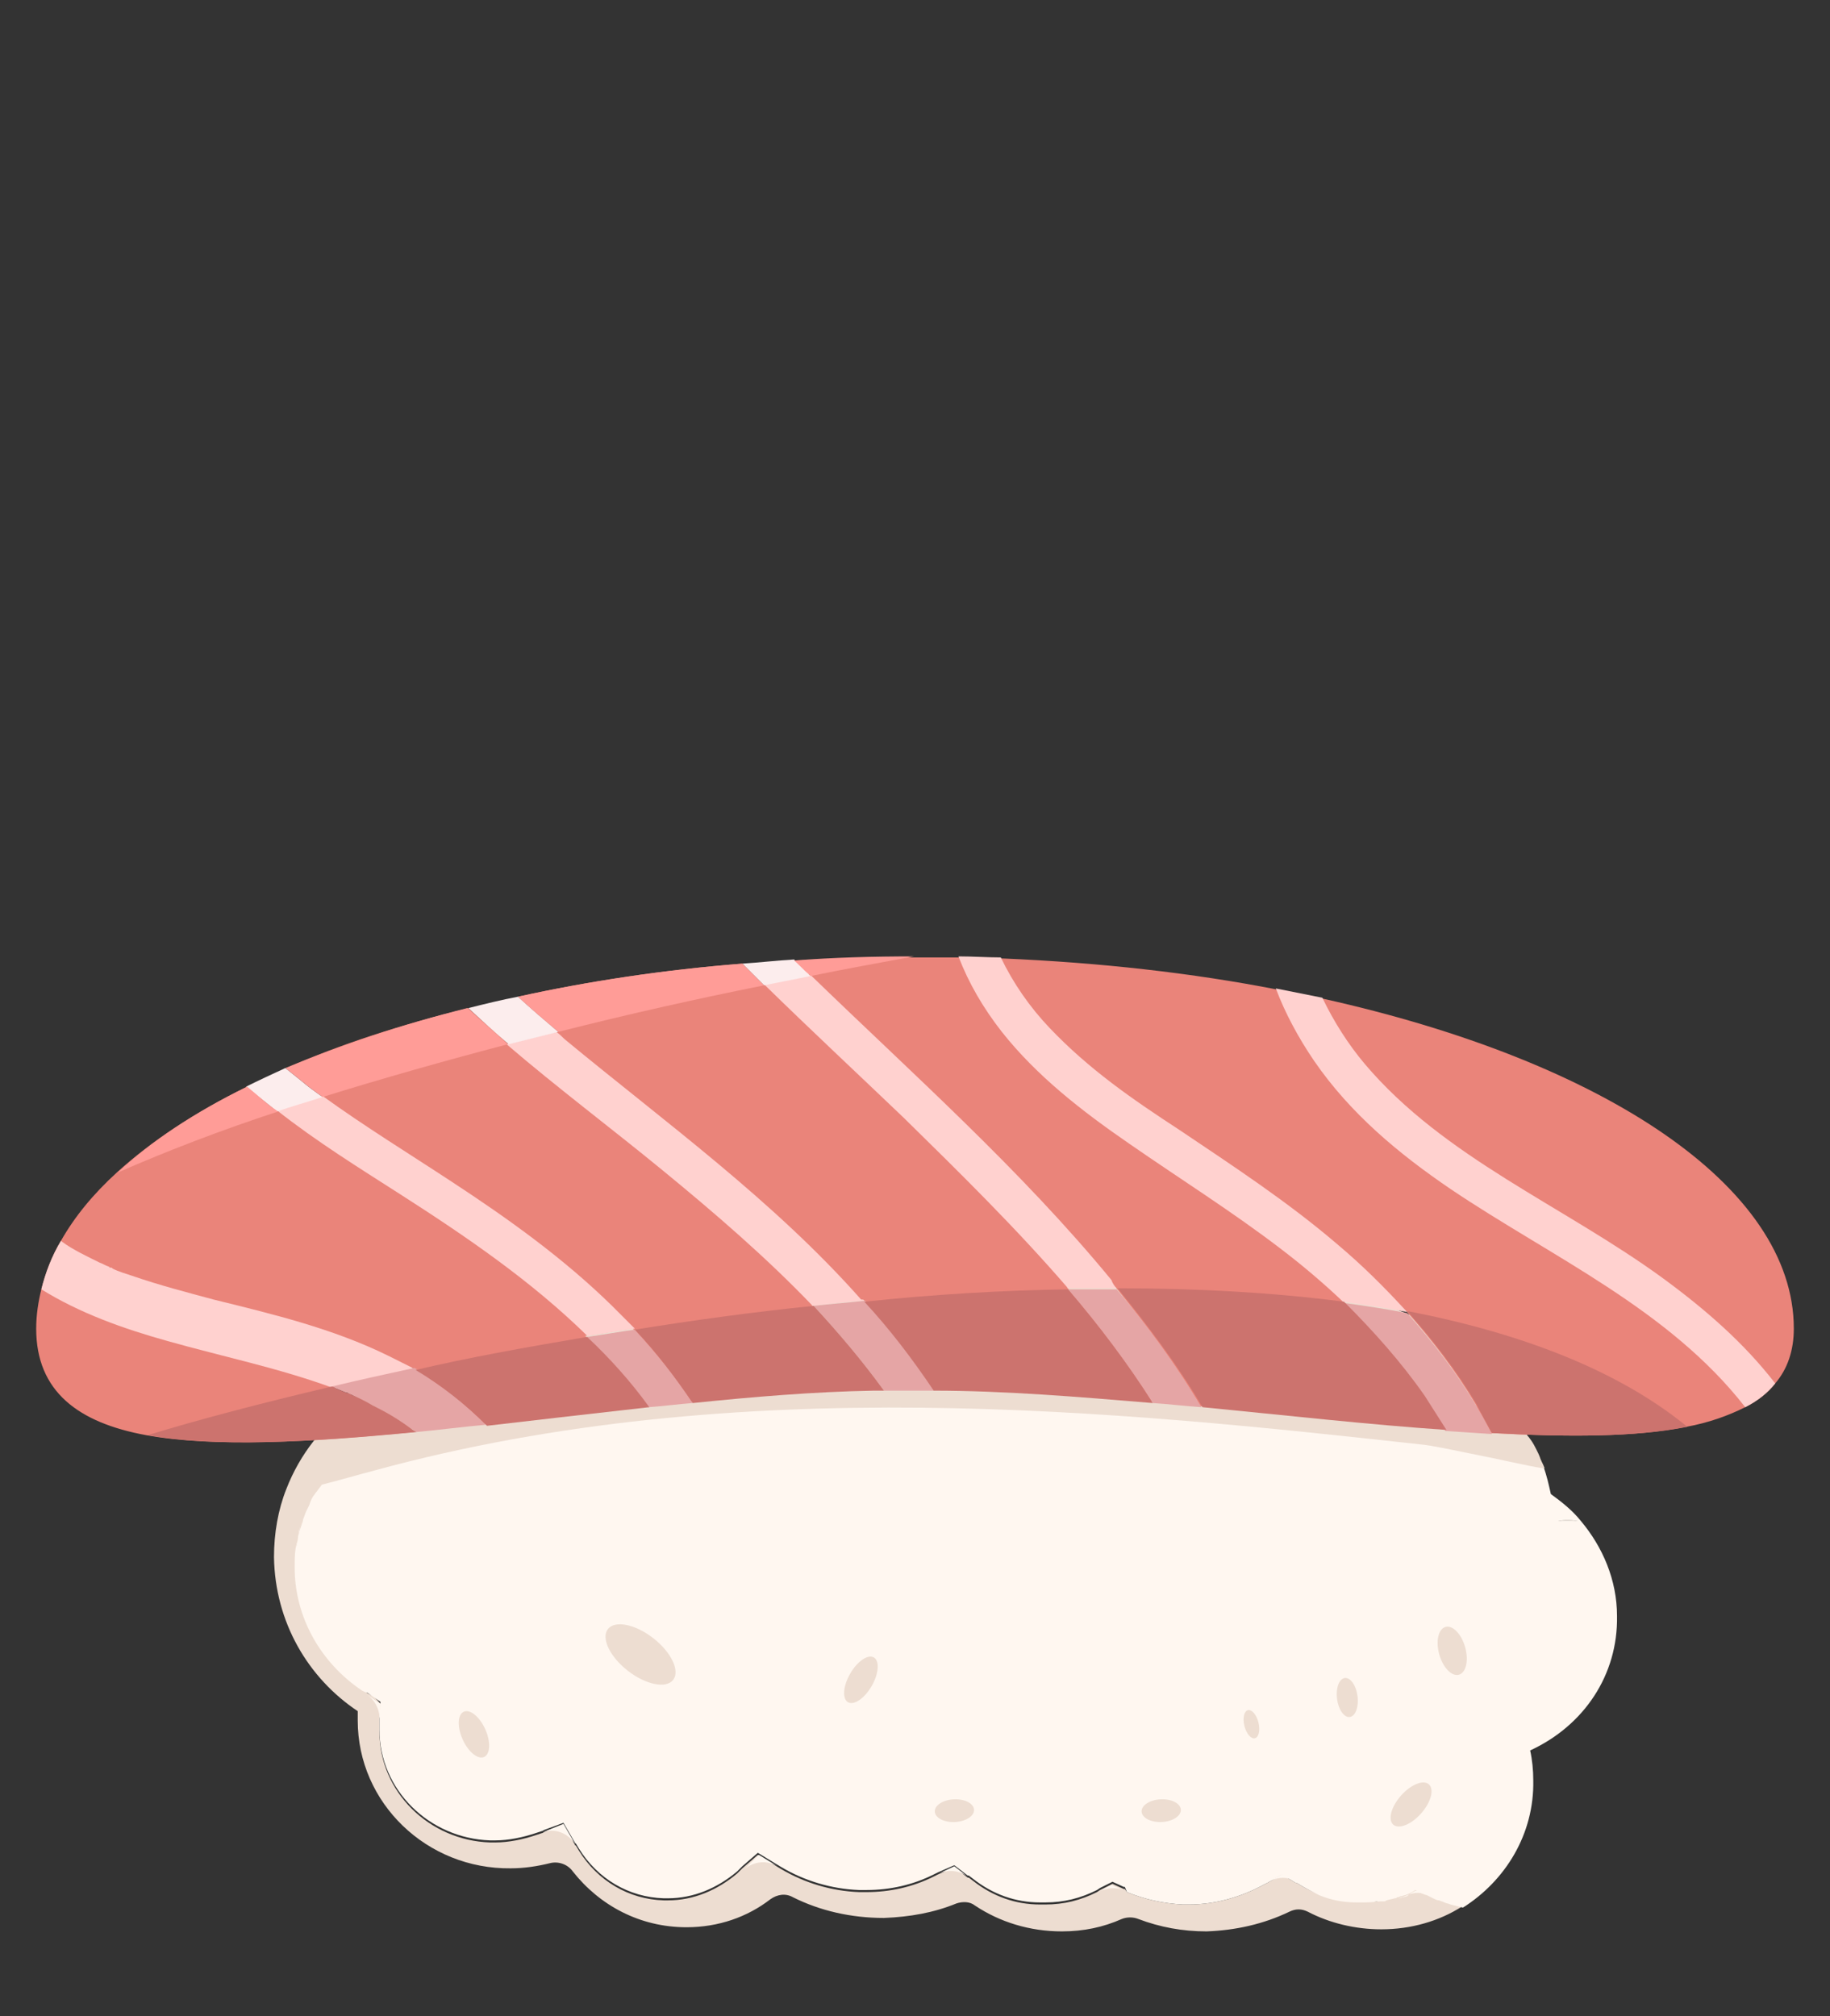 <?xml version="1.0" encoding="utf-8"?>
<!-- Generator: Adobe Illustrator 27.5.0, SVG Export Plug-In . SVG Version: 6.00 Build 0)  -->
<svg version="1.1" id="Layer_1" xmlns="http://www.w3.org/2000/svg" xmlns:xlink="http://www.w3.org/1999/xlink" x="0px" y="0px"
	 viewBox="0 0 177 195" style="enable-background:new 0 0 177 195;" xml:space="preserve">
<rect x="0" y="0" width="177" height="195" fill="#333333" stroke="none"/>
<style type="text/css">
	.st0{fill:#EDDDD1;}
	.st1{fill:#FFF7F0;}
	.st2{fill:#EA847A;}
	.st3{fill:#231F20;}
	.st4{fill:#FFD1CF;}
	.st5{fill:#E5A5A5;}
	.st6{fill:#CC736E;}
	.st7{fill:#FCEDED;}
	.st8{fill:#FF9C97;}
</style>
<g>
	<path class="st0" d="M143.3,142.6c-0.1-0.2-0.2-0.4-0.3-0.6C143.1,142.2,143.2,142.4,143.3,142.6z"/>
	<path class="st0" d="M143.9,144.3c-0.2-0.6-0.4-1.1-0.6-1.7C143.5,143.2,143.7,143.7,143.9,144.3z"/>
	<path class="st0" d="M143,142c-0.2-0.5-0.4-1-0.7-1.5c0.1,0.1,0.1,0.3,0.2,0.4c0.1,0.2,0.2,0.4,0.3,0.7
		C142.9,141.7,143,141.8,143,142z"/>
	<path class="st0" d="M148,147.4c0.1,0,0.3-0.1,0.4-0.1c-0.4,0.1-0.7,0.1-1.1,0.2C147.6,147.5,147.8,147.5,148,147.4z"/>
	<path class="st0" d="M148.8,140.6c0.2,0.4,0.3,0.9,0.5,1.4c-1.4-0.2-4.3-0.9-6.9-1.4l0,0v-0.1c-0.3-0.6-0.6-1.1-0.9-1.6
		c-0.1-0.2-0.3-0.5-0.4-0.7c-0.1-0.2-0.2-0.3-0.3-0.4c-0.2-0.3-0.4-0.6-0.6-0.8c-0.1-0.2-0.2-0.3-0.4-0.4c-0.1-0.2-0.3-0.3-0.4-0.5
		c-0.1-0.1-0.2-0.2-0.2-0.3c-0.1-0.1-0.1-0.2-0.2-0.2c-0.2-0.2-0.3-0.3-0.5-0.5l0,0l0,0c-0.1-0.1-0.3-0.3-0.4-0.4
		c-0.1-0.1-0.2-0.2-0.3-0.3c-0.1-0.1-0.2-0.2-0.3-0.3l-0.1-0.1c-0.1-0.1-0.2-0.2-0.3-0.2c-0.4-0.3-0.9-0.6-1.3-0.9
		c-0.2-0.1-0.3-0.2-0.5-0.3c-0.2-0.1-0.4-0.2-0.6-0.4c-0.1,0-0.2-0.1-0.2-0.1c-0.1,0-0.2-0.1-0.2-0.1c-0.2-0.1-0.5-0.2-0.8-0.4
		c-0.1-0.1-0.3-0.1-0.4-0.2c-0.4-0.2-0.8-0.3-1.2-0.4c-0.1,0-0.3-0.1-0.4-0.1s-0.3-0.1-0.4-0.1H131h-0.1c-0.1,0-0.2,0-0.2-0.1
		c0,0-0.1,0-0.2,0c-0.8-0.2-1.5-0.2-2.3-0.3c-0.2,0-0.4,0-0.6,0c-2.4,0-4.8,0.6-7,1.8l-2.5,1.3l-1.9-2.1c-3.2-3.6-7.4-5.7-11.8-5.8
		c-0.2,0-0.4,0-0.6,0c-3,0-6,1-8.6,2.7l-2.9,1.9l-2-2.8c-2-2.8-5.2-4.4-8.7-4.5c-0.2,0-0.3,0-0.5,0c-2.7,0-5.3,1-7.3,2.8l-2.3,2
		l-2.4-2c-1.9-1.6-4.3-2.6-6.9-2.6c-0.2,0-0.3,0-0.5,0c-6.1,0-11.1,4.9-11.1,10.8c0,0.1,0,0.2,0,0.3l0.2,4.5l-4.5-0.9
		c-0.8-0.1-1.5-0.2-2.3-0.3c-0.2,0-0.4,0-0.6,0c-3.8,0-7.4,1.6-10.1,4.3c-0.2,0.2-0.4,0.4-0.5,0.6c-0.1,0.1-0.3,0.3-0.4,0.5
		c-0.2,0.2-0.4,0.5-0.5,0.7c0,0.1-0.1,0.1-0.1,0.2c-0.1,0.1-0.2,0.3-0.3,0.4c-0.1,0.1-0.2,0.3-0.3,0.4c-0.1,0.1-0.2,0.3-0.3,0.4
		c-0.2,0.3-0.3,0.6-0.4,0.9c-0.1,0.2-0.2,0.4-0.3,0.6c-0.1,0.3-0.2,0.5-0.3,0.8c0,0,0,0,0,0.1c-0.1,0.3-0.2,0.6-0.3,0.9
		c-0.1,0.3-0.1,0.5-0.2,0.8s-0.1,0.6-0.2,0.9c-0.1,0.6-0.1,1.2-0.1,1.9c0,4.8,2.5,9.2,6.5,11.9L36,164c0,0,0,0,0.1,0l0.9,1l-0.3,1.2
		c0,0.1,0,0.1,0,0.2v0.7c0,0.1,0,0.3,0,0.4c0,5.8,4.8,10.5,10.7,10.7c0.2,0,0.3,0,0.5,0c1.3,0,2.7-0.3,3.9-0.7l0.6-0.2
		c0.1,0,0.2-0.1,0.2-0.1l0,0l1.9-0.7l1.1,1.9c0,0,0,0.1,0.1,0.1L56,179c1.8,2.9,4.8,4.7,8.2,4.8c0.1,0,0.3,0,0.4,0
		c2.5,0,4.8-1,6.7-2.6l0.4-0.4c0,0,0,0,0.1-0.1l1.5-1.3l1.8,1.1l0.5,0.3c2.2,1.3,4.8,2.1,7.5,2.2c0.2,0,0.4,0,0.7,0
		c2.3,0,4.5-0.5,6.5-1.5l0.4-0.2l1.6-0.7l1.3,1h0.1l0.4,0.3c1.9,1.5,4.1,2.3,6.5,2.3c0.2,0,0.3,0,0.5,0c1.8,0,3.4-0.4,5-1.2l0.3-0.2
		l0,0l1.2-0.6l1.1,0.5h0.1l0.2,0.3c1.7,0.7,3.5,1.1,5.4,1.2c0.2,0,0.4,0,0.6,0c2.5,0,5-0.7,7.2-1.9l0.4-0.2l0,0l1.4-0.8l1.3,0.8h0.1
		l0.5,0.3c0.5,0.3,1.1,0.6,1.7,0.8c1.2,0.5,2.4,0.7,3.6,0.7c0.2,0,0.4,0,0.5,0c0.3,0,0.5,0,0.8,0c0.1,0,0.3,0,0.4,0
		c0.2,0,0.4,0,0.5-0.1c0.1,0,0.2,0,0.3,0s0.2,0,0.3-0.1c0.3-0.1,0.5-0.1,0.8-0.2c0.1,0,0.1,0,0.2-0.1c0,0,0,0,0.1,0s0.2-0.1,0.3-0.1
		s0.3-0.1,0.4-0.1c0.3-0.1,0.7-0.3,1-0.5c0.3,0.2,0.7,0.4,1.1,0.5c0.2,0.1,0.4,0.2,0.6,0.3s0.4,0.2,0.6,0.2c0.2,0.1,0.3,0.1,0.5,0.2
		s0.4,0.1,0.6,0.2c0.4,0.1,0.8,0.2,1.2,0.3c-2.2,1.4-4.9,2.2-7.8,2.2c-2.5,0-5-0.6-7.1-1.7c-0.6-0.3-1.2-0.3-1.8,0
		c-2.5,1.2-5.2,1.8-8,1.9c-2.3,0-4.5-0.4-6.6-1.2c-0.5-0.2-1.1-0.2-1.6,0c-1.8,0.8-3.7,1.2-5.8,1.2c-3.1,0-6-0.9-8.4-2.5
		c-0.5-0.4-1.2-0.4-1.8-0.2c-2.2,0.9-4.5,1.3-7,1.4c-3.2,0-6.2-0.7-8.8-2c-0.7-0.4-1.5-0.3-2.2,0.2c-2.2,1.7-5,2.7-8.1,2.7
		c-4.5,0-8.4-2.1-11-5.4c-0.5-0.7-1.4-1-2.2-0.8c-1.2,0.3-2.5,0.5-3.8,0.5c-8.1,0.1-14.8-6.3-14.8-14.3c0-0.3,0-0.6,0-0.9
		c-4.8-3.2-8-8.6-8.1-14.9c0-2.3,0.4-4.6,1.2-6.6c2.6-6.7,9-11.4,16.6-11.5c1.2,0,2.5,0.1,3.6,0.3v-0.4c0-2.5,0.6-4.8,1.7-6.8
		c2.5-4.5,7.3-7.6,12.9-7.7c0.9,0,1.8,0.1,2.8,0.2c2.6,0.5,5,1.6,7,3.3c2.6-2.2,6-3.6,9.7-3.6c5,0,9.4,2.4,12.1,6
		c2.2-1.5,4.7-2.5,7.3-3c1.1-0.2,2.2-0.3,3.3-0.3c4.2,0,8.1,1.3,11.4,3.7c1.4,1,2.6,2.1,3.7,3.4c1.3-0.7,2.6-1.2,4-1.5
		c1.5-0.4,3.1-0.6,4.7-0.6c4.8,0,9.3,1.8,12.9,4.8c0.1,0.1,0.2,0.2,0.3,0.3c2.5,2.2,4.5,5,6,8.2C148.3,139.5,148.5,140,148.8,140.6
		C148.7,140.6,148.7,140.6,148.8,140.6z"/>
	<path class="st0" d="M152.6,147.1c-0.6,0-1.3,0-1.9,0C151.3,147,151.9,147,152.6,147.1z"/>
	<path class="st0" d="M152.9,147.1c-0.1,0-0.2,0-0.2,0l0,0c0,0,0,0-0.1,0C152.7,147.1,152.8,147.1,152.9,147.1L152.9,147.1z"/>
	<path class="st1" d="M156.4,156.3c0-3.5-1.4-6.7-3.5-9.2c-0.1,0-0.2,0-0.2,0l0,0c0,0,0,0-0.1,0c0.1,0,0.2,0,0.3,0
		c-0.8-1-1.8-1.8-2.9-2.6c-0.2-0.9-0.4-1.8-0.7-2.6c-1.4-0.2-4.3-0.9-6.9-1.4l0,0c-2-0.4-3.8-0.8-4.9-0.9
		c-29.1-3.2-65.9-7.1-101.1,2.5c-1.9,0.5-3.6,1-5.2,1.4l0,0c-0.1,0.1-0.2,0.3-0.3,0.4c-0.1,0.1-0.2,0.3-0.3,0.4
		c-0.1,0.1-0.2,0.3-0.3,0.4c-0.2,0.3-0.3,0.6-0.4,0.9c-0.1,0.2-0.2,0.4-0.3,0.6c-0.1,0.3-0.2,0.5-0.3,0.8c0,0,0,0,0,0.1
		c-0.1,0.3-0.2,0.6-0.3,0.9c-0.1,0.3-0.2,0.7-0.2,1c0,0.1,0,0.2-0.1,0.3c0,0.1,0,0.3-0.1,0.4c-0.1,0.6-0.1,1.2-0.1,1.9
		c0,4.8,2.5,9.2,6.5,11.9l0.4,0.2c0,0,0,0,0.1,0l1.3,0.9l-0.1,1.4c0,0.1,0,0.1,0,0.2v0.7c0,0.1,0,0.3,0,0.4
		c0,5.8,4.8,10.5,10.7,10.7c0.2,0,0.3,0,0.5,0c1.3,0,2.7-0.3,3.9-0.7l0.6-0.2c0.1,0,0.2-0.1,0.2-0.1l0,0l1.9-0.7l1.1,1.9
		c0,0,0,0.1,0.1,0.1l0.3,0.5c1.8,2.9,4.8,4.7,8.2,4.8c0.1,0,0.3,0,0.4,0c2.5,0,4.8-1,6.7-2.6l0.4-0.4c0,0,0,0,0.1-0.1l1.5-1.3
		l1.8,1.1l0.5,0.3c2.2,1.3,4.8,2.1,7.5,2.2c0.2,0,0.4,0,0.7,0c2.3,0,4.5-0.5,6.5-1.5l0.4-0.2l1.6-0.7l1.3,1h0.1l0.4,0.3
		c1.9,1.5,4.1,2.3,6.5,2.3c0.2,0,0.3,0,0.5,0c1.8,0,3.4-0.4,5-1.2l0.3-0.2l0,0l1.2-0.6l1.1,0.5h0.1l0.2,0.5c1.7,0.7,3.5,1.1,5.4,1.2
		c0.2,0,0.4,0,0.6,0c2.5,0,5-0.7,7.2-1.9l0.4-0.2l0,0l1.4-0.8l1.3,0.8h0.1l0.5,0.3c0.5,0.3,1.1,0.6,1.7,0.9c1.2,0.5,2.4,0.7,3.6,0.7
		c0.2,0,0.4,0,0.5,0c0.5,0,1,0,1.5-0.1c0.1,0,0.2,0,0.3,0s0.2,0,0.3,0s0.2,0,0.3-0.1c0.3-0.1,0.5-0.1,0.8-0.2c0.1,0,0.2,0,0.2-0.1
		c0,0,0,0,0.1,0s0.2-0.1,0.3-0.1s0.3-0.1,0.4-0.1c0.3-0.1,0.7-0.3,1-0.5c0.3,0.2,0.7,0.4,1.1,0.5c0.2,0.1,0.4,0.2,0.6,0.3
		s0.4,0.2,0.6,0.2c0.2,0.1,0.3,0.1,0.5,0.2c0.2,0.1,0.4,0.1,0.6,0.2c0.4,0.1,0.8,0.2,1.2,0.3c4.1-2.6,6.9-7.1,6.8-12.3
		c0-1-0.1-2-0.3-2.9C153.2,166.9,156.5,162,156.4,156.3z M143,142c0.1,0.2,0.2,0.4,0.3,0.6C143.2,142.4,143.1,142.2,143,142z
		 M152.6,147.1c-0.6,0-1.3,0-1.9,0C151.3,147,151.9,147,152.6,147.1z"/>
	<path class="st1" d="M28.8,148.9c0.1-0.6,0.2-1.2,0.4-1.7c-0.1,0.3-0.2,0.6-0.3,0.9C28.9,148.4,28.9,148.6,28.8,148.9z"/>
	<path class="st1" d="M28.8,149.1c0-0.1,0-0.1,0-0.2c-0.1,0.3-0.1,0.6-0.2,0.9c0-0.1,0-0.3,0.1-0.4
		C28.8,149.3,28.8,149.2,28.8,149.1z"/>
	<path class="st1" d="M35.5,163.9l1.3,0.9l-0.1,1.4C36.7,165.2,36.2,164.4,35.5,163.9l-0.5-0.3L35.5,163.9
		C35.4,163.9,35.4,163.9,35.5,163.9z"/>
	<path class="st1" d="M54.5,176.4l1.1,1.9c-0.7-1-1.9-1.5-3.1-1.1l0,0L54.5,176.4z"/>
	<path class="st1" d="M73.4,179.4l1.8,1.1c-1-0.6-2.3-0.5-3.2,0.3L73.4,179.4z"/>
	<path class="st1" d="M92.3,180.5l1.3,1c-0.8-0.6-1.9-0.7-2.8-0.3L92.3,180.5z"/>
	<path class="st1" d="M93.7,181.6l0.4,0.3L93.7,181.6C93.6,181.6,93.6,181.6,93.7,181.6C93.6,181.6,93.6,181.6,93.7,181.6z"/>
	<path class="st1" d="M107.5,182.3l1.1,0.5c-0.7-0.3-1.5-0.2-2.2,0.1L107.5,182.3z"/>
	<path class="st1" d="M122.7,182L122.7,182L122.7,182l-0.4,0.2L122.7,182z"/>
	<path class="st1" d="M124.1,181.2l1.3,0.8c-0.8-0.5-1.8-0.5-2.7,0L124.1,181.2z"/>
	<path class="st1" d="M131.9,184c0.3,0,0.5,0,0.8,0C132.5,184,132.2,184,131.9,184z"/>
	<path class="st1" d="M133.1,183.9c0.2,0,0.4,0,0.5-0.1c-0.1,0-0.2,0-0.3,0C133.3,183.9,133.2,183.9,133.1,183.9z"/>
	<path class="st1" d="M132.7,184c0.1,0,0.3,0,0.4,0C133,184,132.9,184,132.7,184z"/>
	<path class="st1" d="M137.1,182.8c0.3,0.2,0.7,0.4,1.1,0.5c-0.7-0.3-1.4-0.3-2.1,0c-0.2,0.1-0.5,0.2-0.8,0.3c0,0,0,0,0.1,0
		s0.2-0.1,0.3-0.1s0.3-0.1,0.4-0.1C136.4,183.1,136.8,182.9,137.1,182.8z"/>
	<path class="st1" d="M137.5,139.5c-29.1-3.2-65.9-7.1-101.1,2.5c-1.9,0.5-3.6,1-5.2,1.4c0-0.1,0.1-0.1,0.1-0.2
		c0.2-0.2,0.3-0.5,0.5-0.7c0.1-0.2,0.3-0.3,0.4-0.5c0.2-0.2,0.4-0.4,0.5-0.6c2.7-2.7,6.3-4.3,10.1-4.3c0.2,0,0.4,0,0.6,0
		c0.8,0,1.5,0.1,2.3,0.3l4.5,0.9l-0.2-4.4c0-0.1,0-0.2,0-0.3c0-5.9,4.9-10.8,11.1-10.8c0.2,0,0.3,0,0.5,0c2.6,0.1,4.9,1,6.9,2.6
		l2.4,2l2.3-2c2-1.8,4.6-2.8,7.3-2.8c0.2,0,0.3,0,0.5,0c3.5,0.1,6.7,1.8,8.7,4.5l2,2.8l2.9-1.9c2.6-1.8,5.6-2.7,8.6-2.7
		c0.2,0,0.4,0,0.6,0c4.4,0.1,8.5,2.2,11.8,5.8l1.9,2.1l2.5-1.3c2.2-1.2,4.6-1.8,7-1.8c0.2,0,0.4,0,0.6,0c0.8,0,1.5,0.1,2.3,0.3
		c0.1,0,0.3,0,0.4,0.1c0,0,0,0,0.1,0c0.2,0,0.4,0.1,0.6,0.2c0.2,0,0.3,0.1,0.4,0.1c0.6,0.2,1.1,0.4,1.7,0.6c0.3,0.1,0.5,0.2,0.8,0.4
		c0.1,0,0.2,0.1,0.2,0.1c0.1,0,0.2,0.1,0.2,0.1c0.2,0.1,0.4,0.2,0.6,0.4c0.2,0.1,0.3,0.2,0.5,0.3c0.5,0.3,0.9,0.6,1.3,0.9
		c0.1,0.1,0.2,0.2,0.3,0.2l0.1,0.1c0.1,0.1,0.2,0.2,0.3,0.3c0.1,0.1,0.2,0.2,0.3,0.3c0.2,0.1,0.3,0.3,0.4,0.4l0,0
		c0.2,0.2,0.3,0.3,0.5,0.5s0.3,0.3,0.5,0.5s0.3,0.3,0.4,0.5l0.1,0.1c0.1,0.1,0.2,0.2,0.2,0.3c0.2,0.3,0.4,0.5,0.6,0.8
		c0.1,0.1,0.2,0.3,0.3,0.4c0.2,0.2,0.3,0.4,0.4,0.7c0.1,0.1,0.1,0.2,0.1,0.2c0.2,0.3,0.3,0.6,0.5,0.9c0.1,0.2,0.2,0.3,0.3,0.5v0.1
		C140.4,140,138.5,139.7,137.5,139.5z"/>
	<path class="st1" d="M143.3,142.6c-0.1-0.2-0.2-0.4-0.3-0.6C143.1,142.2,143.2,142.4,143.3,142.6z"/>
	<path class="st1" d="M143.9,144.3c-0.2-0.6-0.4-1.1-0.6-1.7C143.5,143.2,143.7,143.7,143.9,144.3z"/>
	<path class="st1" d="M142.8,141.6c0.1,0.1,0.1,0.3,0.2,0.4c-0.2-0.5-0.4-1-0.7-1.5c0.1,0.1,0.1,0.3,0.2,0.4
		C142.7,141.1,142.8,141.4,142.8,141.6z"/>
	<path class="st1" d="M148,147.4c0.1,0,0.3-0.1,0.4-0.1c-0.4,0.1-0.7,0.1-1.1,0.2C147.6,147.5,147.8,147.5,148,147.4z"/>
	<path class="st1" d="M152.6,147.1c-0.6,0-1.3,0-1.9,0C151.3,147,151.9,147,152.6,147.1z"/>
	<path class="st1" d="M152.9,147.1c-0.1,0-0.2,0-0.2,0l0,0c0,0,0,0-0.1,0C152.7,147.1,152.8,147.1,152.9,147.1L152.9,147.1z"/>
	<path class="st0" d="M149.4,142c-0.1,0-0.1,0-0.2,0c-1.4-0.2-4.3-0.9-6.9-1.4l0,0c-2-0.4-3.8-0.8-4.9-0.9
		c-29.1-3.2-65.9-7.1-101.1,2.5c-1.9,0.5-3.6,1-5.2,1.4l0,0c-1,0.3-2,0.5-2.9,0.7c2.6-6.7,9-11.4,16.6-11.5c1.2,0,2.5,0.1,3.6,0.3
		v-0.4c0-2.5,0.6-4.8,1.7-6.8c5.8-2.8,11.4-5.4,15.7-7.4c2.6,0.5,5,1.6,7,3.3c2.6-2.2,6-3.6,9.7-3.6c5,0,9.4,2.4,12.1,6
		c2.2-1.5,4.7-2.5,7.3-3c4.6,1.1,9.6,2.2,14.6,3.4c2.5,0.6,5.1,1.2,7.7,1.8c5.9,1.4,11.8,2.8,17.5,4.2c0.1,0.1,0.2,0.2,0.3,0.3
		c2.2,2.1,5,6.6,6.7,9.8l0,0C149,141.1,149.2,141.5,149.4,142z"/>
</g>
<path class="st1" d="M45.6,143.8C45.6,143.8,45.7,143.8,45.6,143.8C45.7,143.8,45.7,143.8,45.6,143.8L45.6,143.8L45.6,143.8z"/>
<g>
	<g>
		<path class="st2" d="M173.5,128.5c0,2.1-0.6,3.9-1.8,5.3c-0.7,0.9-1.7,1.7-2.9,2.3c-1.6,0.8-3.5,1.5-5.7,1.9c-5,1-11.5,1-18.9,0.6
			c-0.5-0.9-1-1.8-1.5-2.8c-1.9-3.2-4.2-6.2-6.7-9c-2-0.4-4.1-0.7-6.2-1c2.9,2.8,5.6,5.8,7.8,9.1c0.7,1.1,1.4,2.2,2.1,3.3
			c-7.4-0.5-15.4-1.4-23.6-2.2c-2.4-4.1-5.3-7.9-8.2-11.5c-1.6,0-3.1,0-4.7,0c3,3.5,5.8,7.2,8.2,11c-7.2-0.6-14.4-1.2-21.2-1.2
			c-2-3-4.2-5.9-6.7-8.6c-1.7,0.1-3.3,0.3-5,0.5c2.4,2.6,4.7,5.3,6.8,8.2c-0.3,0-0.7,0-1,0c-5.7,0.1-11.7,0.6-17.5,1.2
			c-1.7-2.5-3.5-4.9-5.6-7.1c-1.6,0.2-3.1,0.5-4.6,0.7c2.1,2.1,4.1,4.3,5.9,6.8c-5.3,0.6-10.6,1.2-15.7,1.7c-2-2.1-4.4-3.9-6.9-5.4
			c-2.8,0.6-5.4,1.2-8,1.8c0.1,0,0.3,0.1,0.4,0.2c0.3,0.1,0.7,0.3,1,0.4l0,0l0,0h0.1c0.1,0.1,0.3,0.1,0.4,0.2c0.7,0.3,1.3,0.6,2,1
			c1.3,0.7,2.6,1.4,3.8,2.3c0.1,0.1,0.3,0.2,0.5,0.3c-10.3,1-19.4,1.5-26,0.3c-6.5-1.2-10.6-4.2-10.6-10.3c0-1.3,0.2-2.6,0.5-3.8
			c0.4-1.6,1-3.2,1.9-4.7c1.3-2.3,3.1-4.5,5.4-6.6c3.3-3,7.5-5.8,12.6-8.3c1,0.8,1.9,1.7,3,2.4c1.4-0.5,2.9-1,4.4-1.4
			c-0.7-0.5-1.4-1-2.1-1.6c-0.5-0.4-1-0.8-1.5-1.2c5.2-2.3,11.1-4.2,17.6-5.8c1.3,1.2,2.6,2.3,3.9,3.5c1.6-0.4,3.2-0.8,4.8-1.2
			c-1.3-1.1-2.6-2.2-3.9-3.4c6.8-1.5,14.1-2.6,21.7-3.2c0.5,0.5,0.9,0.9,1.4,1.4c0.2,0.2,0.5,0.5,0.7,0.7c1.5-0.3,3-0.6,4.5-0.9
			c-0.1-0.1-0.2-0.2-0.2-0.2c-0.5-0.4-0.9-0.9-1.4-1.3c3.8-0.2,7.7-0.3,11.7-0.3h0.1c1.4,0,2.9,0,4.3,0s2.8,0.1,4.1,0.1
			c9.4,0.4,18.3,1.4,26.5,3c1.5,0.3,3,0.6,4.5,0.9C155,102.6,173.5,114.7,173.5,128.5z"/>
		<path class="st3" d="M45.7,143.8L45.7,143.8C45.6,143.8,45.6,143.8,45.7,143.8C45.6,143.8,45.6,143.8,45.7,143.8
			C45.6,143.8,45.7,143.8,45.7,143.8z"/>
		<path class="st4" d="M171.7,133.8c-0.7,0.9-1.7,1.7-2.9,2.3c-7.4-9.5-18.7-14.5-28.5-21.1c-5-3.4-9.7-7.3-13.2-12.4
			c-1.5-2.2-2.8-4.6-3.7-7c1.5,0.3,3,0.6,4.5,0.9c1.1,2.3,2.5,4.5,4.1,6.4c7.7,9.1,19.2,13.7,28.8,20.7
			C164.9,126.6,168.7,129.9,171.7,133.8z"/>
		<path class="st4" d="M40.1,132.4c-2.8,0.6-5.4,1.2-8,1.8c-5.2-1.9-10.6-3-15.9-4.5c-4.3-1.2-8.5-2.7-12.2-5c0.4-1.6,1-3.2,1.9-4.7
			l0.1,0.1c1.1,0.8,2.4,1.4,3.6,2c0.3,0.1,0.6,0.3,0.9,0.4c0,0,0.1,0,0.1,0.1l0,0l0,0l0,0c0,0,0,0,0.1,0l0,0c0.1,0,0.1,0,0.2,0.1
			c0.6,0.3,1.3,0.5,1.9,0.7c2.6,0.9,5.3,1.6,7.9,2.3c5.7,1.4,11.5,2.8,16.8,5.4C38.5,131.6,39.3,132,40.1,132.4z"/>
		<path class="st4" d="M61.4,128.5c-1.6,0.2-3.1,0.5-4.6,0.7c-5.4-5.3-11.7-9.6-18.1-13.7c-3.9-2.5-8.1-5.1-11.9-8.1
			c1.4-0.5,2.9-1,4.4-1.4c4,2.9,8.4,5.6,12.5,8.3c5.5,3.6,10.8,7.4,15.5,12C60,127.1,60.7,127.8,61.4,128.5z"/>
		<path class="st4" d="M108,124.6c-1.6,0-3.1,0-4.7,0c-5-5.8-10.5-11.2-15.9-16.5c-4.5-4.3-9-8.5-13.5-12.9c1.5-0.3,3-0.6,4.5-0.9
			c9.9,9.6,20.3,18.8,29.1,29.5C107.6,124.1,107.8,124.4,108,124.6z"/>
		<path class="st4" d="M83.6,125.8c-1.7,0.1-3.3,0.3-5,0.5c-4.5-4.7-9.5-9-14.5-13.1c-5-4.1-10.2-8-15.1-12.2
			c1.6-0.4,3.2-0.8,4.8-1.2c0.3,0.2,0.6,0.5,0.8,0.7c9.8,8.1,20.2,15.6,28.7,25.2C83.5,125.7,83.6,125.8,83.6,125.8z"/>
		<path class="st4" d="M136.1,126.9c-2-0.4-4.1-0.7-6.2-1c-1.9-1.8-3.9-3.5-6-5.1c-4.7-3.6-9.8-6.8-14.7-10.2
			c-4.5-3.1-8.9-6.5-12.3-10.8c-1.8-2.3-3.2-4.7-4.2-7.3c1.4,0,2.8,0.1,4.1,0.1c1.2,2.5,2.8,4.8,4.7,6.8c3.8,4,8,6.9,12.6,9.9
			c5.2,3.5,10.4,6.9,15.2,11C131.8,122.4,134,124.6,136.1,126.9z"/>
	</g>
	<path class="st5" d="M47,137.8c-2.3,0.2-4.5,0.5-6.7,0.7l0,0c-0.2-0.1-0.3-0.2-0.5-0.3c-1.2-0.9-2.5-1.6-3.8-2.3
		c-0.7-0.3-1.3-0.6-2-1c-0.1,0-0.3-0.1-0.4-0.2h-0.1l0,0l0,0c-0.3-0.1-0.7-0.3-1-0.4c-0.2-0.1-0.3-0.1-0.4-0.2
		c2.5-0.6,5.2-1.2,8-1.8C42.6,133.9,44.9,135.7,47,137.8z"/>
	<path class="st6" d="M39.8,138.2c0.1,0.1,0.3,0.2,0.5,0.3c-10.3,1-19.4,1.5-26,0.3c4.9-1.5,11-3.1,17.8-4.7c0.1,0,0.3,0.1,0.4,0.2
		c0.3,0.1,0.7,0.3,1,0.4l0,0l0,0h0.1c0.1,0.1,0.3,0.1,0.4,0.2c0.7,0.3,1.3,0.6,2,1C37.4,136.6,38.6,137.3,39.8,138.2z"/>
	<path class="st5" d="M67,135.7c-1.4,0.1-2.8,0.3-4.3,0.4c-1.8-2.4-3.8-4.7-5.9-6.8c1.5-0.2,3.1-0.5,4.6-0.7
		C63.4,130.8,65.3,133.1,67,135.7z"/>
	<path class="st6" d="M56.8,129.3c2.2,2.1,4.2,4.3,6,6.8c-5.3,0.6-10.6,1.2-15.7,1.8c-2.1-2.1-4.4-3.9-6.9-5.4
		C45.3,131.3,50.9,130.3,56.8,129.3z"/>
	<path class="st5" d="M90.3,134.5c-1.6,0-3.2,0-4.8,0c-2.1-2.9-4.4-5.6-6.8-8.2c1.7-0.2,3.3-0.3,5-0.5
		C86.1,128.5,88.3,131.4,90.3,134.5z"/>
	<path class="st6" d="M78.7,126.3c2.4,2.6,4.7,5.3,6.8,8.2c-0.3,0-0.7,0-1,0c-5.7,0.1-11.7,0.6-17.5,1.2c-1.7-2.5-3.5-4.9-5.6-7.1
		C67,127.7,72.8,126.9,78.7,126.3z"/>
	<path class="st5" d="M116.2,136.1c-1.6-0.1-3.1-0.3-4.7-0.4c-2.5-3.9-5.2-7.5-8.2-11c1.6,0,3.2,0,4.7,0
		C111,128.2,113.8,132.1,116.2,136.1z"/>
	<path class="st6" d="M103.3,124.7c3,3.5,5.8,7.2,8.2,11c-7.2-0.6-14.4-1.2-21.2-1.2c-2-3-4.2-5.9-6.7-8.6
		C90.2,125.2,96.8,124.8,103.3,124.7z"/>
	<path class="st5" d="M144.3,138.7c-1.4-0.1-2.9-0.2-4.5-0.3c-0.7-1.1-1.3-2.2-2.1-3.3c-2.3-3.3-4.9-6.4-7.8-9.1
		c2.1,0.3,4.2,0.6,6.2,1c2.5,2.8,4.8,5.8,6.7,9C143.3,136.8,143.8,137.7,144.3,138.7z"/>
	<path class="st6" d="M137.8,135c0.7,1.1,1.4,2.2,2.1,3.3c-7.4-0.5-15.4-1.4-23.6-2.2c-2.4-4.1-5.3-7.9-8.2-11.5
		c7.6,0,15,0.4,21.9,1.3C132.8,128.7,135.5,131.7,137.8,135z"/>
	<path class="st6" d="M163.2,138c-5,1-11.5,1-18.9,0.6c-0.5-0.9-1-1.8-1.5-2.8c-1.9-3.2-4.2-6.2-6.7-9
		C147,128.9,156.5,132.5,163.2,138z"/>
	<path class="st7" d="M31.2,106.1c-1.5,0.5-3,0.9-4.4,1.4c-1-0.8-2-1.6-3-2.4c1.2-0.6,2.5-1.2,3.8-1.8c0.5,0.4,1,0.8,1.5,1.2
		C29.8,105.1,30.5,105.6,31.2,106.1z"/>
	<path class="st8" d="M23.9,105.1c1,0.8,1.9,1.7,3,2.4c-5.5,1.8-10.7,3.8-15.5,5.9C14.6,110.4,18.8,107.6,23.9,105.1z"/>
	<path class="st7" d="M54,99.8c-1.6,0.4-3.2,0.8-4.8,1.2c-1.3-1.1-2.6-2.3-3.9-3.5c1.6-0.4,3.2-0.8,4.8-1.1
		C51.3,97.5,52.7,98.7,54,99.8z"/>
	<path class="st8" d="M45.2,97.5c1.3,1.2,2.6,2.3,3.9,3.5c-6.1,1.6-12.1,3.3-17.9,5.1c-0.7-0.5-1.4-1-2.1-1.6
		c-0.5-0.4-1-0.8-1.5-1.2C32.9,101.1,38.8,99.1,45.2,97.5z"/>
	<path class="st7" d="M78.4,94.4c-1.5,0.3-3,0.6-4.5,0.9c-0.2-0.2-0.5-0.5-0.7-0.7c-0.5-0.5-1-1-1.4-1.4c1.6-0.1,3.3-0.3,5-0.4
		c0.5,0.5,0.9,0.9,1.4,1.3C78.2,94.2,78.3,94.3,78.4,94.4z"/>
	<path class="st8" d="M73.2,94.6c0.2,0.2,0.5,0.5,0.7,0.7c-6.5,1.3-13.2,2.8-19.9,4.5c-1.3-1.1-2.6-2.2-3.9-3.4
		c6.8-1.5,14.1-2.6,21.7-3.2C72.3,93.7,72.7,94.1,73.2,94.6z"/>
	<path class="st8" d="M88.4,92.5c-3.2,0.6-6.6,1.2-10,1.9c-0.1-0.1-0.2-0.2-0.2-0.2c-0.5-0.4-0.9-0.9-1.4-1.3
		C80.6,92.6,84.5,92.5,88.4,92.5z"/>
</g>
<ellipse transform="matrix(1 -2.789412e-02 2.789412e-02 1 -4.412 1.708)" class="st1" cx="59" cy="159" rx="2" ry="4"/>
<ellipse transform="matrix(0.5 -0.866 0.866 0.5 -99.105 153.357)" class="st0" cx="83.3" cy="162.5" rx="2.5" ry="1.2"/>
<ellipse transform="matrix(0.999 -4.766846e-02 4.766846e-02 0.999 -8.219 5.552)" class="st0" cx="112.3" cy="175.1" rx="1.9" ry="1.1"/>
<ellipse transform="matrix(0.999 -4.766846e-02 4.766846e-02 0.999 -8.242 4.599)" class="st0" cx="92.3" cy="175.1" rx="1.9" ry="1.1"/>
<ellipse transform="matrix(0.963 -0.271 0.271 0.963 -37.997 44.018)" class="st0" cx="140.4" cy="159.6" rx="1.3" ry="2.4"/>
<ellipse transform="matrix(0.614 -0.789 0.789 0.614 -102.354 110.695)" class="st0" cx="62" cy="160" rx="2" ry="4"/>
<ellipse transform="matrix(0.912 -0.409 0.409 0.912 -64.65 33.48)" class="st0" cx="45.9" cy="167.8" rx="1.2" ry="2.4"/>
<ellipse transform="matrix(0.663 -0.749 0.749 0.663 -84.653 160.997)" class="st0" cx="136.4" cy="174.5" rx="2.6" ry="1.3"/>
<ellipse transform="matrix(0.97 -0.243 0.243 0.97 -36.936 34.489)" class="st0" cx="121.1" cy="166.7" rx="0.7" ry="1.4"/>
<ellipse transform="matrix(0.992 -0.126 0.126 0.992 -19.637 17.711)" class="st0" cx="130.3" cy="164.2" rx="1" ry="1.9"/>
</svg>
